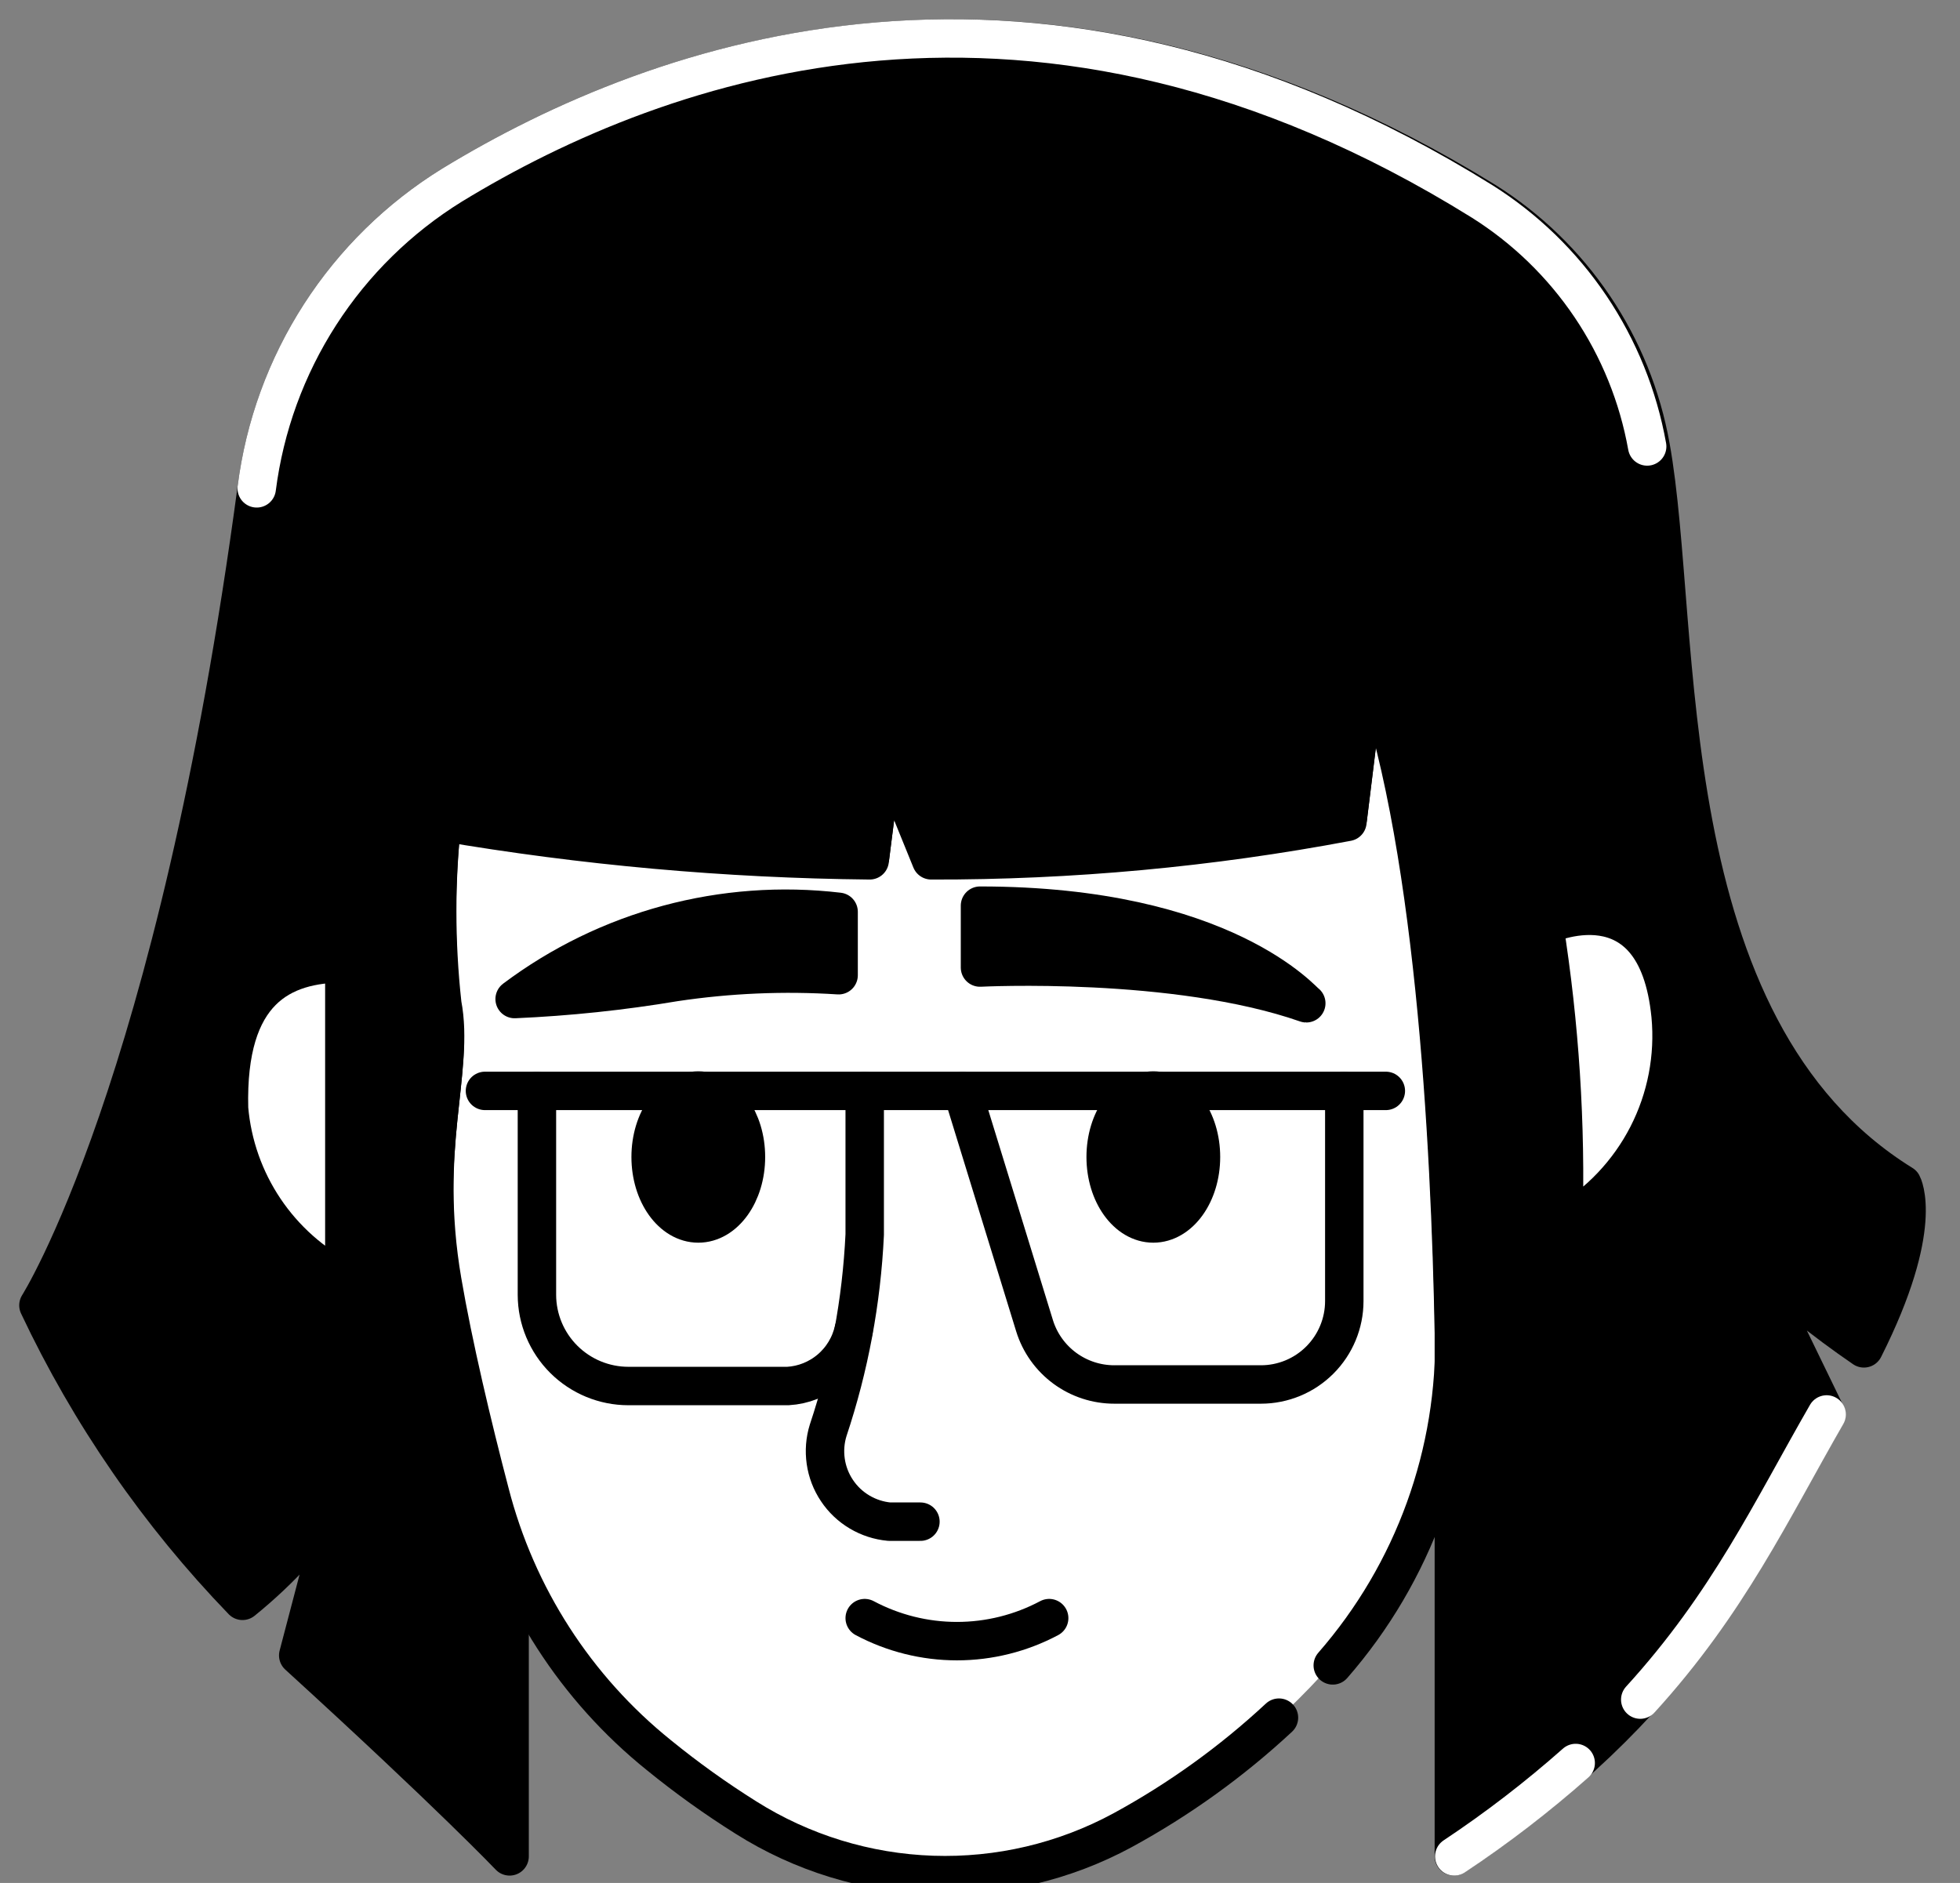 <svg width="51" height="49" viewBox="0 0 51 49" fill="none" xmlns="http://www.w3.org/2000/svg">
<rect x="0" y="0" width="51" height="49" fill="#808080" stroke="none"/>
<g clip-path="url(#clip0_1539_1094170)">
<path d="M35.599 16.998L35.069 21.298C31.499 21.972 27.873 22.307 24.239 22.298L23.02 19.298L22.64 22.298C18.909 22.261 15.187 21.926 11.509 21.298C11.332 22.903 11.332 24.523 11.509 26.128C11.839 27.848 10.909 29.828 11.509 33.338C11.79 34.988 12.29 37.098 12.749 38.848C13.44 41.54 14.983 43.937 17.149 45.678C17.869 46.264 18.624 46.805 19.41 47.298C20.867 48.218 22.543 48.733 24.265 48.791C25.987 48.849 27.694 48.448 29.209 47.628C31.274 46.506 33.126 45.03 34.679 43.268C36.788 40.852 37.916 37.734 37.84 34.528C37.749 29.678 37.33 21.498 35.599 16.998Z" fill="white"/>
<path d="M34.679 43.338C36.788 40.922 37.916 37.804 37.84 34.598C37.749 29.678 37.33 21.478 35.599 16.998L35.069 21.298C31.499 21.972 27.873 22.307 24.239 22.298L23.02 19.298L22.64 22.298C18.909 22.261 15.187 21.926 11.509 21.298C11.332 22.903 11.332 24.523 11.509 26.128C11.839 27.848 10.909 29.828 11.509 33.338C11.79 34.988 12.29 37.098 12.749 38.848C13.44 41.54 14.983 43.937 17.149 45.678C17.869 46.264 18.624 46.805 19.41 47.298C20.867 48.218 22.543 48.733 24.265 48.791C25.987 48.849 27.694 48.448 29.209 47.628C30.683 46.825 32.05 45.841 33.279 44.698" stroke="black" stroke-linecap="round" stroke-linejoin="round"/>
<path d="M8.87 38.848L7.76 43.078C11.76 46.728 13.26 48.308 13.26 48.308V40.498C13.055 39.989 12.882 39.468 12.74 38.938C12.28 37.188 11.74 35.078 11.5 33.428C10.9 29.918 11.83 27.938 11.5 26.218C11.323 24.613 11.323 22.993 11.5 21.388C15.178 22.016 18.899 22.351 22.63 22.388L23.01 19.388L24.23 22.388C27.863 22.397 31.49 22.062 35.06 21.388L35.59 17.088C37.32 21.568 37.74 29.768 37.83 34.688V48.308C43.83 44.258 45.32 40.628 47.52 36.808L45.52 32.688C46.45 33.564 47.446 34.366 48.5 35.088C50.1 31.908 49.5 30.818 49.5 30.818C42.89 26.728 43.81 16.348 42.95 11.618C42.717 10.314 42.215 9.072 41.474 7.974C40.733 6.875 39.772 5.943 38.65 5.238C26.97 -1.972 17.2 1.498 11.76 4.818C10.379 5.672 9.206 6.823 8.327 8.188C7.449 9.553 6.886 11.097 6.68 12.708C4.59 28.328 1 33.968 1 33.968C2.338 36.804 4.131 39.402 6.31 41.658C7.301 40.857 8.164 39.909 8.87 38.848Z" fill="black"/>
<path d="M8.87 38.848L7.76 43.078C11.76 46.728 13.26 48.308 13.26 48.308V40.498C13.055 39.989 12.882 39.468 12.74 38.938C12.28 37.188 11.74 35.078 11.5 33.428C10.9 29.918 11.83 27.938 11.5 26.218C11.323 24.613 11.323 22.993 11.5 21.388C15.178 22.016 18.899 22.351 22.63 22.388L23.01 19.388L24.23 22.388C27.863 22.397 31.49 22.062 35.06 21.388L35.59 17.088C37.32 21.568 37.74 29.768 37.83 34.688V48.308C43.83 44.258 45.32 40.628 47.52 36.808L45.52 32.688C46.45 33.564 47.446 34.366 48.5 35.088C50.1 31.908 49.5 30.818 49.5 30.818C42.89 26.728 43.81 16.348 42.95 11.618C42.717 10.314 42.215 9.072 41.474 7.974C40.733 6.875 39.772 5.943 38.65 5.238C26.97 -1.972 17.2 1.498 11.76 4.818C10.379 5.672 9.206 6.823 8.327 8.188C7.449 9.553 6.886 11.097 6.68 12.708C4.59 28.328 1 33.968 1 33.968C2.338 36.804 4.131 39.402 6.31 41.658C7.301 40.857 8.164 39.909 8.87 38.848V38.848Z" stroke="black" stroke-linecap="round" stroke-linejoin="round"/>
<path d="M8.96 25.068V33.318C8.123 32.888 7.408 32.252 6.883 31.47C6.358 30.688 6.041 29.786 5.96 28.848C5.88 25.758 7.33 25.068 8.96 25.068Z" fill="white"/>
<path d="M8.96 25.068V33.318C8.123 32.888 7.408 32.252 6.883 31.47C6.358 30.688 6.041 29.786 5.96 28.848C5.88 25.758 7.33 25.068 8.96 25.068Z" stroke="black" stroke-linecap="round" stroke-linejoin="round"/>
<path d="M40.68 31.858C40.755 29.258 40.587 26.657 40.18 24.088C40.18 24.088 43.1 22.688 43.47 26.428C43.571 27.505 43.362 28.588 42.868 29.55C42.373 30.512 41.614 31.313 40.68 31.858Z" fill="white"/>
<path d="M40.68 31.858C40.755 29.258 40.587 26.657 40.18 24.088C40.18 24.088 43.1 22.688 43.47 26.428C43.571 27.505 43.362 28.588 42.868 29.55C42.373 30.512 41.614 31.313 40.68 31.858V31.858Z" stroke="black" stroke-linecap="round" stroke-linejoin="round"/>
<path d="M23.95 39.598C23.95 39.598 23.95 39.598 23.14 39.598C22.867 39.573 22.603 39.487 22.367 39.347C22.131 39.207 21.929 39.016 21.777 38.787C21.624 38.559 21.525 38.3 21.486 38.028C21.447 37.757 21.468 37.48 21.55 37.218C22.099 35.573 22.418 33.86 22.5 32.128V28.388H36.06" stroke="black" stroke-linecap="round" stroke-linejoin="round"/>
<path d="M25.039 28.388L26.919 34.498C27.056 34.942 27.332 35.33 27.707 35.606C28.081 35.881 28.534 36.029 28.999 36.028H32.809C33.385 36.028 33.937 35.799 34.343 35.392C34.75 34.985 34.979 34.433 34.979 33.858V28.388" stroke="black" stroke-linecap="round" stroke-linejoin="round"/>
<path d="M22.499 28.388H12.619" stroke="black" stroke-linecap="round" stroke-linejoin="round"/>
<path d="M22.211 34.618C22.122 35.013 21.907 35.368 21.599 35.629C21.29 35.891 20.905 36.045 20.501 36.068H16.351C15.721 36.068 15.117 35.818 14.671 35.374C14.225 34.93 13.973 34.327 13.971 33.698V28.388" stroke="black" stroke-linecap="round" stroke-linejoin="round"/>
<path d="M25.5 23.568V25.178C25.5 25.178 30.58 24.918 33.99 26.108C33.94 26.108 31.88 23.568 25.5 23.568Z" fill="black"/>
<path d="M25.5 23.568V25.178C25.5 25.178 30.58 24.918 33.99 26.108C33.94 26.108 31.88 23.568 25.5 23.568Z" stroke="black" stroke-linecap="round" stroke-linejoin="round"/>
<path d="M21.821 23.728V25.378C20.398 25.286 18.97 25.347 17.561 25.558C16.181 25.79 14.788 25.937 13.391 25.998C15.805 24.186 18.823 23.374 21.821 23.728Z" fill="black"/>
<path d="M21.821 23.728V25.378C20.398 25.286 18.97 25.347 17.561 25.558C16.181 25.79 14.788 25.937 13.391 25.998C15.805 24.186 18.823 23.374 21.821 23.728V23.728Z" stroke="black" stroke-linecap="round" stroke-linejoin="round"/>
<path d="M22.5 42.108C23.239 42.501 24.063 42.707 24.9 42.707C25.737 42.707 26.561 42.501 27.3 42.108" stroke="black" stroke-linecap="round" stroke-linejoin="round"/>
<path d="M30.009 31.838C30.694 31.838 31.25 31.063 31.25 30.108C31.25 29.152 30.694 28.378 30.009 28.378C29.325 28.378 28.77 29.152 28.77 30.108C28.77 31.063 29.325 31.838 30.009 31.838Z" fill="black"/>
<path d="M30.009 31.838C30.694 31.838 31.25 31.063 31.25 30.108C31.25 29.152 30.694 28.378 30.009 28.378C29.325 28.378 28.77 29.152 28.77 30.108C28.77 31.063 29.325 31.838 30.009 31.838Z" stroke="black" stroke-linecap="round" stroke-linejoin="round"/>
<path d="M18.17 31.838C18.855 31.838 19.41 31.063 19.41 30.108C19.41 29.152 18.855 28.378 18.17 28.378C17.485 28.378 16.93 29.152 16.93 30.108C16.93 31.063 17.485 31.838 18.17 31.838Z" fill="black"/>
<path d="M18.17 31.838C18.855 31.838 19.41 31.063 19.41 30.108C19.41 29.152 18.855 28.378 18.17 28.378C17.485 28.378 16.93 29.152 16.93 30.108C16.93 31.063 17.485 31.838 18.17 31.838Z" stroke="black" stroke-linecap="round" stroke-linejoin="round"/>
<path d="M42.68 44.228C44.97 41.718 46.09 39.308 47.53 36.808" stroke="white" stroke-linecap="round" stroke-linejoin="round"/>
<path d="M37.84 48.308C38.948 47.572 40.004 46.76 41 45.878" stroke="white" stroke-linecap="round" stroke-linejoin="round"/>
<path d="M42.86 11.618C42.627 10.314 42.124 9.072 41.384 7.974C40.643 6.875 39.681 5.943 38.56 5.238C26.97 -1.972 17.2 1.498 11.76 4.818C10.379 5.672 9.206 6.823 8.327 8.188C7.448 9.553 6.885 11.097 6.68 12.708" stroke="white" stroke-linecap="round" stroke-linejoin="round"/>
</g>
<defs>
<clipPath id="clip0_1539_1094170">
<rect width="51" height="49" fill="white"/>
</clipPath>
</defs>
</svg>
